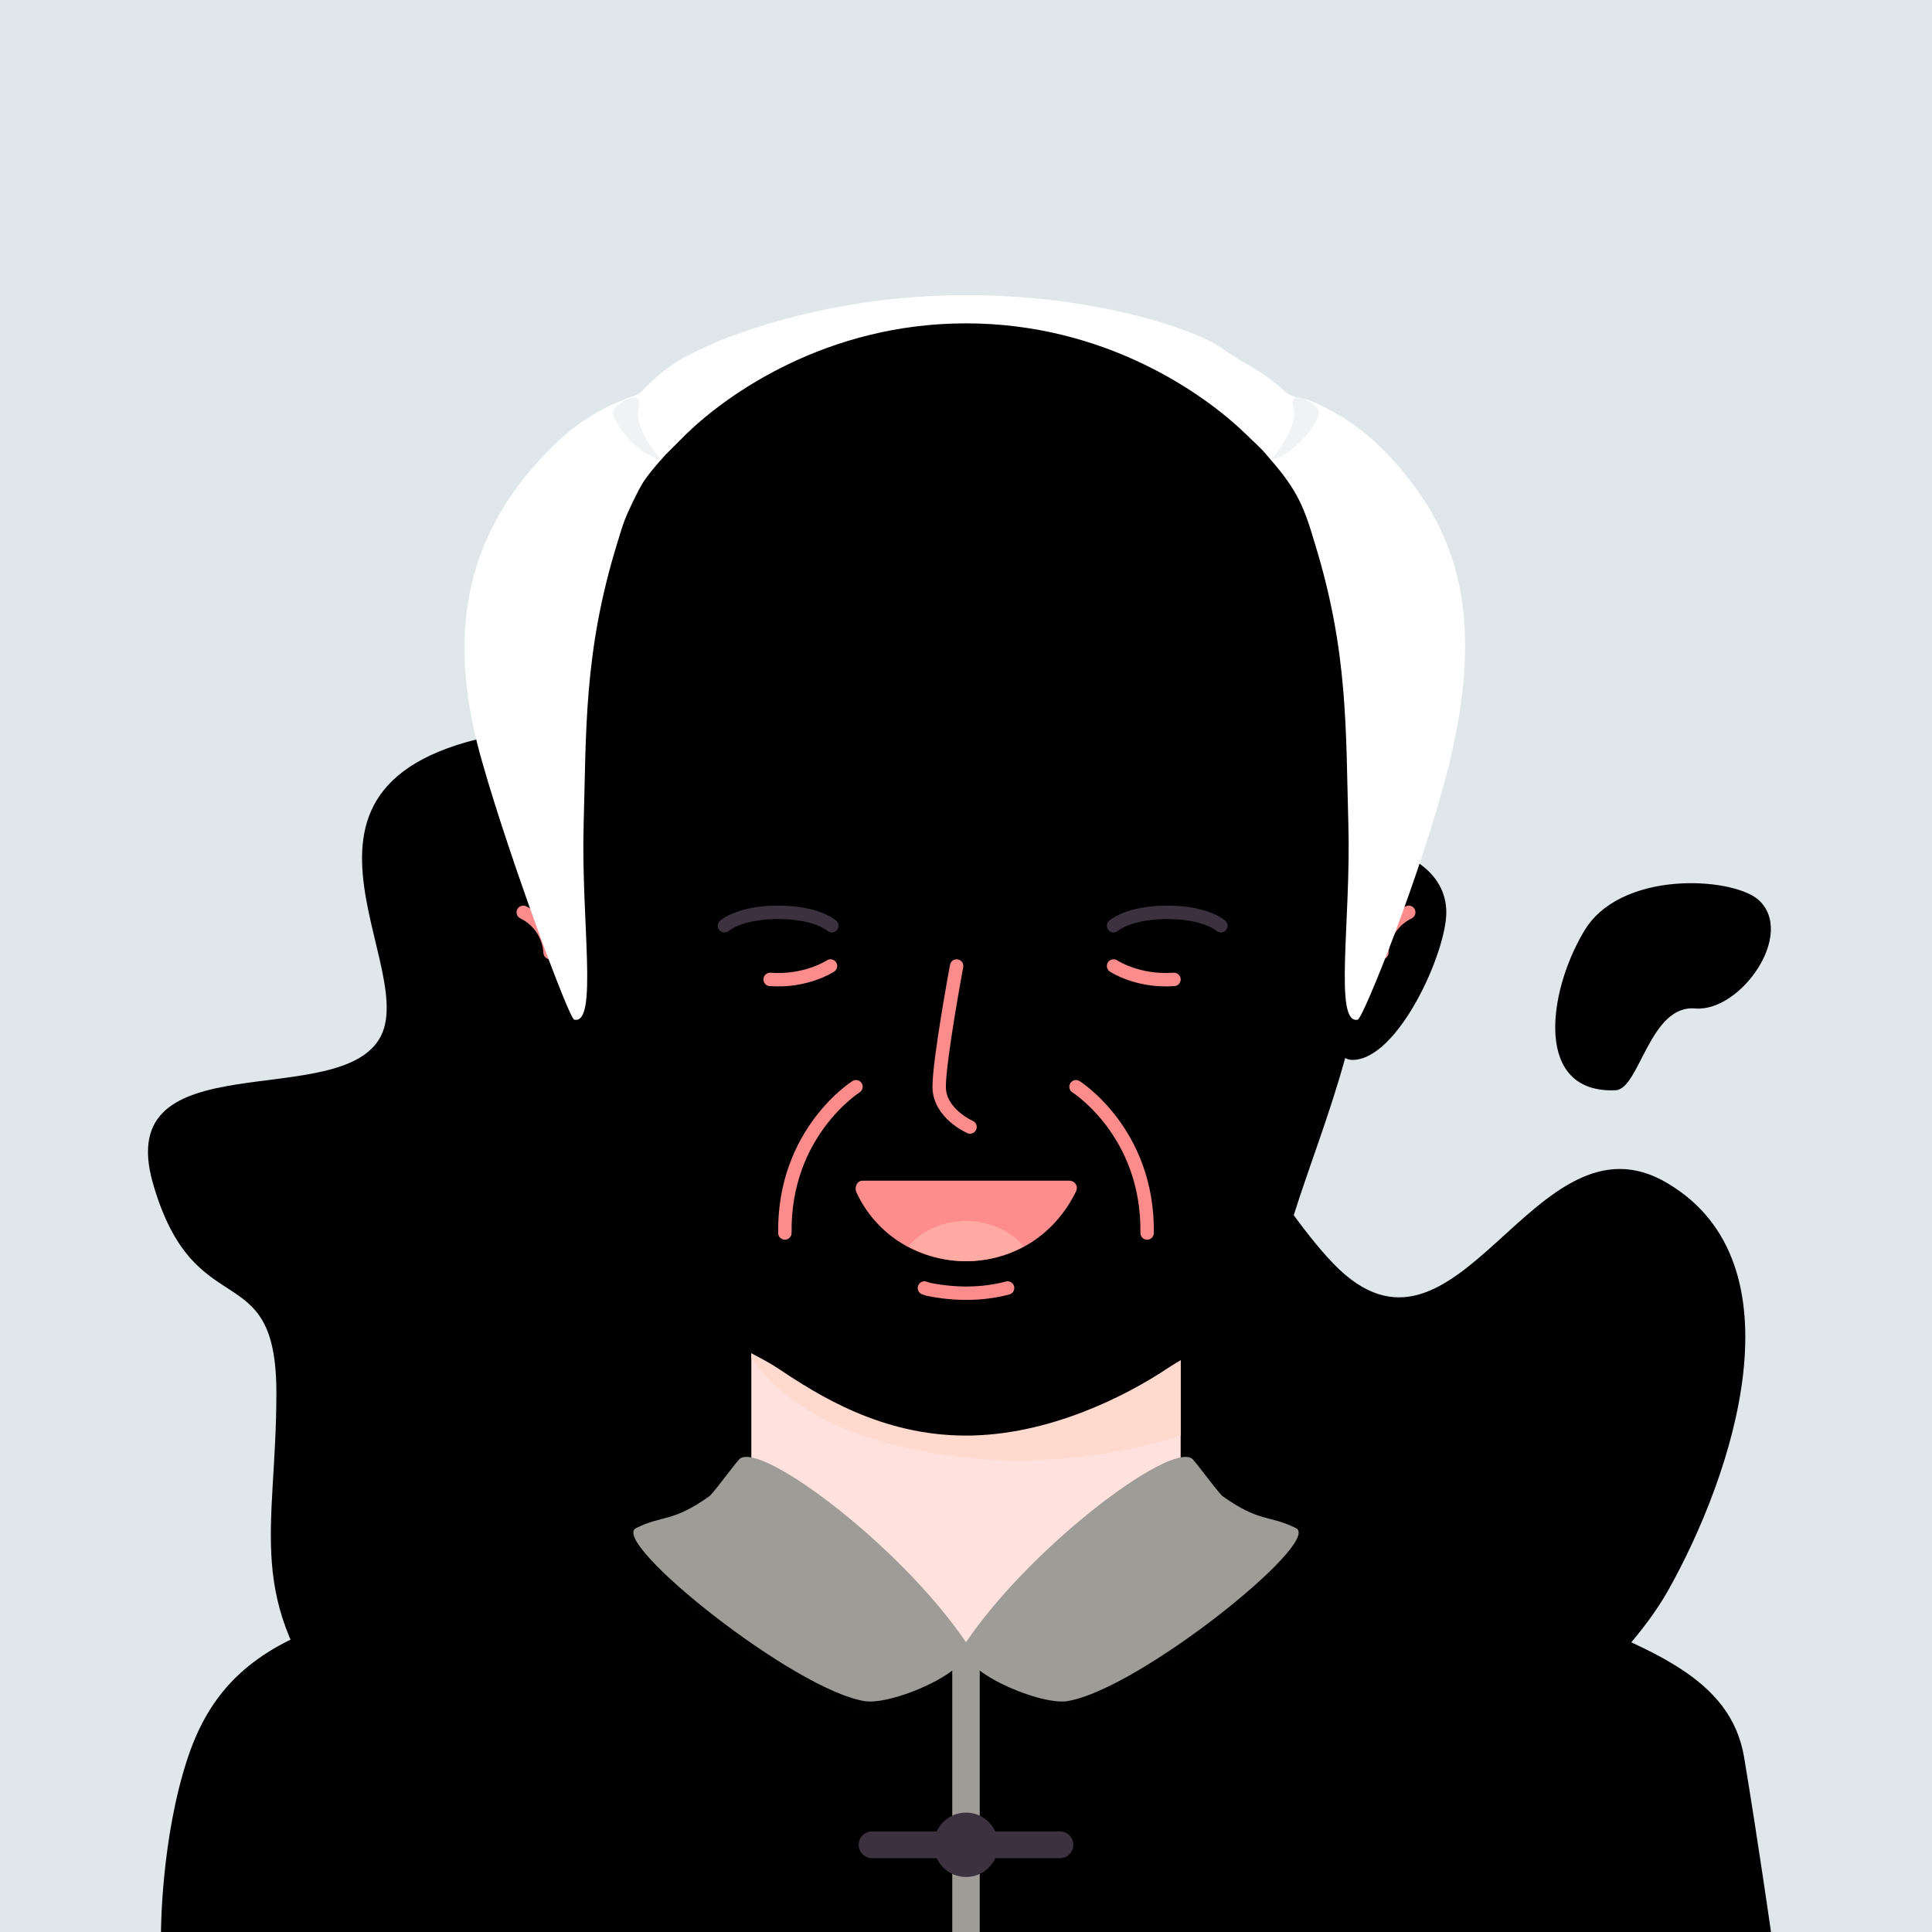 <?xml version="1.0" encoding="utf-8"?>
<!-- Generator: Adobe Illustrator 20.0.0, SVG Export Plug-In . SVG Version: 6.00 Build 0)  -->
<svg version="1.1" id="图层_1" xmlns="http://www.w3.org/2000/svg" xmlns:xlink="http://www.w3.org/1999/xlink" x="0px" y="0px"
	 viewBox="0 0 144 144" style="enable-background:new 0 0 144 144;" xml:space="preserve">
<rect x="0" y="0" width="144" height="144" fill="#808080" stroke="none"/>
<g>
	<g>
		<defs>
			<rect id="SVGID_295_" x="0" y="0" width="144" height="144"/>
		</defs>
		<clipPath id="SVGID_2_">
			<use xlink:href="#SVGID_295_"  style="overflow:visible;"/>
		</clipPath>
		<rect x="-5" y="-5" style="clip-path:url(#SVGID_2_);fill:#DFE7EB;" width="154" height="154"/>
	</g>
	<g>
		<defs>
			<rect id="SVGID_297_" x="0" y="0" width="144" height="144"/>
		</defs>
		<defs>
			<path id="SVGID_298_" d="M51.9,138.9c-6.5-5.3-19.2-1.6-26.5-10.7c-7.3-9.1-4.8-14-4.8-24.4s-6.1-4.8-9.2-15.6
				c-3.1-10.8,14.1-5.2,17-11c2.9-5.8-11-21,13-23c36.3-3,48.7,30.4,58,40c9.3,9.6,14.9-12,24.9-6c10.1,6,4.9,21.7,0,30.4
				c-3.3,5.8-10.8,11.6-15.7,15.9C99.5,142.6,55.4,141.8,51.9,138.9L51.9,138.9z"/>
		</defs>
		<clipPath id="SVGID_5_">
			<use xlink:href="#SVGID_297_"  style="overflow:visible;"/>
		</clipPath>
		<clipPath id="SVGID_6_" style="clip-path:url(#SVGID_5_);">
			<use xlink:href="#SVGID_298_"  style="overflow:visible;"/>
		</clipPath>
		<rect x="6" y="49" style="clip-path:url(#SVGID_6_);fill:#DADEE1;" width="129.1" height="96.9"/>
	</g>
	<g>
		<defs>
			<rect id="SVGID_301_" x="0" y="0" width="144" height="144"/>
		</defs>
		<defs>
			<path id="SVGID_302_" d="M100.8,63c4,0,7,2,7,5s-3.6,11-7,11S96.8,63,100.8,63L100.8,63z"/>
		</defs>
		<clipPath id="SVGID_9_">
			<use xlink:href="#SVGID_301_"  style="overflow:visible;"/>
		</clipPath>
		<clipPath id="SVGID_10_" style="clip-path:url(#SVGID_9_);">
			<use xlink:href="#SVGID_302_"  style="overflow:visible;"/>
		</clipPath>
		<rect x="93" y="58" style="clip-path:url(#SVGID_10_);fill:#FFD7CD;" width="19.8" height="26"/>
	</g>
	<rect x="56" y="99" style="fill:#FFE2DD;" width="32" height="28"/>
	<g>
		<defs>
			<rect id="SVGID_305_" x="0" y="0" width="144" height="144"/>
		</defs>
		<defs>
			<path id="SVGID_306_" d="M43,63c-4,0-7,2-7,5s3.6,11,7,11C46.4,79,47,63,43,63L43,63z"/>
		</defs>
		<clipPath id="SVGID_13_">
			<use xlink:href="#SVGID_305_"  style="overflow:visible;"/>
		</clipPath>
		<clipPath id="SVGID_14_" style="clip-path:url(#SVGID_13_);">
			<use xlink:href="#SVGID_306_"  style="overflow:visible;"/>
		</clipPath>
		<rect x="31" y="58" style="clip-path:url(#SVGID_14_);fill:#FFD7CD;" width="19.8" height="26"/>
	</g>
	<path style="fill:#FFD8CE;" d="M68,108c8.3,1.8,15.5,0.4,20-1v-8H56v2.2C57.8,103.8,61.3,106.6,68,108z"/>
	<path style="fill:none;stroke:#FC8B8B;stroke-linecap:round;stroke-miterlimit:10;" d="M105,68c-2,1-2,3-2,3"/>
	<path style="fill:none;stroke:#FC8B8B;stroke-linecap:round;stroke-miterlimit:10;" d="M39,68c2,1,2,3,2,3"/>
	<g>
		<defs>
			<rect id="SVGID_309_" x="0" y="0" width="144" height="144"/>
		</defs>
		<defs>
			<path id="SVGID_310_" d="M42,67c0,10,4,18,6,25c2,7,7,8,10,10c3,2,7.7,5,14,5c6.2,0,12-3,15-5c3-2,7-3,9-10c2-7,6-15,6-25
				c0-20.5-3.9-44.6-30.1-44.6C45.8,22.4,42,47.6,42,67L42,67z"/>
		</defs>
		<clipPath id="SVGID_17_">
			<use xlink:href="#SVGID_309_"  style="overflow:visible;"/>
		</clipPath>
		<clipPath id="SVGID_18_" style="clip-path:url(#SVGID_17_);">
			<use xlink:href="#SVGID_310_"  style="overflow:visible;"/>
		</clipPath>
		<rect x="37" y="17" style="clip-path:url(#SVGID_18_);fill:#FDE0DB;" width="70" height="95"/>
	</g>
	<g>
		<defs>
			<rect id="SVGID_313_" x="0" y="0" width="144" height="144"/>
		</defs>
		<defs>
			<path id="SVGID_314_" d="M82,65c0,0.6,0.4,0.7,0.8,0.4l0.6-0.4c0.4-0.3,1.2-0.6,1.8-0.6l8.9-1.1c1.1,0,1.5-0.8,0.9-1.7l-0.5-0.8
				c-0.3-0.5-1-0.8-1.5-0.8L84,61c-1.1,0-2,0.9-2,2V65L82,65z"/>
		</defs>
		<clipPath id="SVGID_21_">
			<use xlink:href="#SVGID_313_"  style="overflow:visible;"/>
		</clipPath>
		<clipPath id="SVGID_22_" style="clip-path:url(#SVGID_21_);">
			<use xlink:href="#SVGID_314_"  style="overflow:visible;"/>
		</clipPath>
		<rect x="77" y="56" style="clip-path:url(#SVGID_22_);fill:#FFFFFF;" width="23.3" height="14.6"/>
	</g>
	<g>
		<defs>
			<rect id="SVGID_317_" x="0" y="0" width="144" height="144"/>
		</defs>
		<defs>
			<path id="SVGID_318_" d="M63.3,65c0,0.6-0.4,0.7-0.8,0.4l-0.6-0.4c-0.4-0.3-1.2-0.6-1.8-0.6L51,63.3c-1.1,0-1.5-0.8-0.9-1.7
				l0.5-0.8c0.4-0.6,0.8-0.8,1.5-0.8l9.2,1.1c1.1,0,2,0.9,2,2V65L63.3,65z"/>
		</defs>
		<clipPath id="SVGID_25_">
			<use xlink:href="#SVGID_317_"  style="overflow:visible;"/>
		</clipPath>
		<clipPath id="SVGID_26_" style="clip-path:url(#SVGID_25_);">
			<use xlink:href="#SVGID_318_"  style="overflow:visible;"/>
		</clipPath>
		<rect x="45" y="56" style="clip-path:url(#SVGID_26_);fill:#FFFFFF;" width="23.3" height="14.6"/>
	</g>
	<g>
		<g>
			<defs>
				<rect id="SVGID_321_" x="0" y="0" width="144" height="144"/>
			</defs>
			<defs>
				<path id="SVGID_322_" d="M86.5,71c0.8,0,1.5-0.7,1.5-1.5S87.3,68,86.5,68S85,68.7,85,69.5S85.7,71,86.5,71L86.5,71z"/>
			</defs>
			<clipPath id="SVGID_29_">
				<use xlink:href="#SVGID_321_"  style="overflow:visible;"/>
			</clipPath>
			<clipPath id="SVGID_30_" style="clip-path:url(#SVGID_29_);">
				<use xlink:href="#SVGID_322_"  style="overflow:visible;"/>
			</clipPath>
			<rect x="80" y="63" style="clip-path:url(#SVGID_30_);fill:#3B313F;" width="13" height="13"/>
		</g>
		<g>
			<defs>
				<rect id="SVGID_325_" x="0" y="0" width="144" height="144"/>
			</defs>
			<defs>
				<path id="SVGID_326_" d="M58.5,71c-0.8,0-1.5-0.7-1.5-1.5s0.7-1.5,1.5-1.5c0.8,0,1.5,0.7,1.5,1.5S59.3,71,58.5,71L58.5,71z"/>
			</defs>
			<clipPath id="SVGID_33_">
				<use xlink:href="#SVGID_325_"  style="overflow:visible;"/>
			</clipPath>
			<clipPath id="SVGID_34_" style="clip-path:url(#SVGID_33_);">
				<use xlink:href="#SVGID_326_"  style="overflow:visible;"/>
			</clipPath>
			<rect x="52" y="63" style="clip-path:url(#SVGID_34_);fill:#3B313F;" width="13" height="13"/>
		</g>
		<path style="fill:none;stroke:#3B313F;stroke-linecap:round;stroke-miterlimit:10;" d="M83,69c0,0,1.1-1,4-1s4,1,4,1"/>
		<path style="fill:none;stroke:#3B313F;stroke-linecap:round;stroke-miterlimit:10;" d="M62,69c0,0-1.1-1-4-1s-4,1-4,1"/>
	</g>
	<path style="fill:none;stroke:#FC8B8B;stroke-linecap:round;stroke-miterlimit:10;" d="M71.3,72c0,0-1.3,7-1.3,9c0,2,2.3,3,2.3,3"
		/>
	<path style="fill:#FD8C8C;" d="M64.3,88c-0.4,0-0.6,0.4-0.5,0.8c1.4,3.1,4.5,5.2,8.2,5.2s6.7-2.1,8.2-5.2c0.2-0.4-0.1-0.8-0.5-0.8
		H64.3z"/>
	<path style="fill:#FFABA4;" d="M72,91c-1.8,0-3.4,0.8-4.3,1.9C69,93.6,70.5,94,72,94s3-0.4,4.3-1.1C75.4,91.8,73.8,91,72,91z"/>
	<g>
		<defs>
			<rect id="SVGID_329_" x="0" y="0" width="144" height="144"/>
		</defs>
		<defs>
			<path id="SVGID_330_" d="M52,113c5-2,11,1,13,2c2,1,7,8,7,8s5-7,7-8c2-1,8-4,13-2c5,2,17,4,24,7c7,3,13,5,14,11c1,6,2,13,2,13H12
				c0,0,0-7,2-13c2-6,6-9,14-11C36,118,47,115,52,113L52,113z"/>
		</defs>
		<clipPath id="SVGID_37_">
			<use xlink:href="#SVGID_329_"  style="overflow:visible;"/>
		</clipPath>
		<clipPath id="SVGID_38_" style="clip-path:url(#SVGID_37_);">
			<use xlink:href="#SVGID_330_"  style="overflow:visible;"/>
		</clipPath>
		<rect x="7" y="107.3" style="clip-path:url(#SVGID_38_);fill:#5E5A53;" width="130" height="41.7"/>
	</g>
	<path style="fill:none;stroke:#FC8B8B;stroke-linecap:round;stroke-miterlimit:10;" d="M58.5,91.9C58.4,84.4,63.8,81,63.8,81"/>
	<path style="fill:none;stroke:#FC8B8B;stroke-linecap:round;stroke-miterlimit:10;" d="M85.5,91.9c0.1-7.5-5.3-10.9-5.3-10.9"/>
	<g>
		<defs>
			<rect id="SVGID_333_" x="0" y="0" width="144" height="144"/>
		</defs>
		<defs>
			<path id="SVGID_334_" d="M116.7,78.8c-5.4-2.8-0.8-8.8,3.8-11.4c4.6-2.7,11.6,1.9,12.5,4.4c1.2,3.6-5.3,6.6-8.1,4.7
				C122.1,74.5,118.3,79.6,116.7,78.8L116.7,78.8z"/>
		</defs>
		<clipPath id="SVGID_41_">
			<use xlink:href="#SVGID_333_"  style="overflow:visible;"/>
		</clipPath>
		<clipPath id="SVGID_42_" style="clip-path:url(#SVGID_41_);">
			<use xlink:href="#SVGID_334_"  style="overflow:visible;"/>
		</clipPath>
		
			<rect x="108.9" y="61.8" transform="matrix(0.866 -0.5 0.5 0.866 -20.034 71.369)" style="clip-path:url(#SVGID_42_);fill:#DADEE1;" width="28.5" height="22.6"/>
	</g>
	<path style="opacity:0.1;fill:#0A0A0A;" d="M71.9,123.4c-1.1,1.7-5.7,3.5-7.5,3.3c-4.5-0.6-15.3-8.9-17-11.9c0,0,0,0,0,0
		c-2,1,11.8,12.1,17.1,12.9c1.8,0.2,6.5-2.4,7.4-4.1C71.7,123.3,71.8,123.7,71.9,123.4z"/>
	<path style="opacity:0.1;fill:#0A0A0A;" d="M96.6,114.8C96.6,114.8,96.6,114.8,96.6,114.8c-1.7,3-12.5,11.2-17.1,11.9
		c-1.7,0.2-6.4-1.6-7.5-3.3c0.4,0.3,0.6,0,0.4,0.3c0.9,1.7,5.3,4.2,7,3.9C84.8,127,98.6,115.8,96.6,114.8z"/>
	<line style="fill:none;stroke:#9E9C97;stroke-width:2.049;stroke-miterlimit:10;" x1="72" y1="123" x2="72" y2="144"/>
	<rect x="0" y="0" style="fill:none;" width="144" height="144"/>
	<path style="fill-rule:evenodd;clip-rule:evenodd;fill:#9E9C97;" d="M52.9,111.5c-2.8,2-3.5,1.4-5.5,2.4c-2,1,11.8,12.1,17.1,12.9
		c2.2,0.3,8.8-2.6,7.5-4.4c-5.1-7.5-16-15.5-17-13.5C55,108.8,53.4,111,52.9,111.5z"/>
	<path style="fill-rule:evenodd;clip-rule:evenodd;fill:#9E9C97;" d="M91.1,111.5c2.8,2,3.5,1.4,5.5,2.4c2,1-11.8,12.1-17.1,12.9
		c-2.2,0.3-8.8-2.6-7.5-4.4c5.1-7.5,16-15.5,17-13.5C89,108.8,90.6,111,91.1,111.5z"/>
	<path style="fill:#9E9C97;" d="M72,123.3C72,123.3,72,123.3,72,123.3C72,123.3,72,123.3,72,123.3C72,123.3,72,123.3,72,123.3z"/>
	<path style="fill:#9E9C97;" d="M72,123.3C72,123.3,72,123.3,72,123.3C72,123.3,72,123.3,72,123.3C72,123.3,72,123.3,72,123.3z"/>
	<path style="fill:#9E9C97;" d="M71.9,123.4c0,0,0-0.1,0.1-0.1c0,0,0,0,0,0C72,123.4,72,123.4,71.9,123.4z"/>
	<path style="fill:#9E9C97;" d="M72,123.3c0,0,0,0.1,0.1,0.1C72,123.4,72,123.4,72,123.3C72,123.3,72,123.3,72,123.3z"/>
	<ellipse style="fill:#9E9C97;" cx="72" cy="123.3" rx="0" ry="0"/>
	<rect x="0" y="0" style="fill:none;" width="144" height="144"/>
	<g>
		
			<line style="fill:none;stroke:#3B313F;stroke-width:2;stroke-linecap:round;stroke-miterlimit:10;" x1="65" y1="137.5" x2="79" y2="137.5"/>
		<circle style="fill:#3B313F;" cx="72" cy="137.5" r="2.4"/>
	</g>
	<path style="fill:#FFFFFF;" d="M105,35.7c-2.4-3.1-4.8-4.8-7.5-5.9c-0.3-0.1-1.1-0.1-1.7-0.6c-2-1.8-2.7-1.8-4.8-3.3
		c-1.9-1.3-9.2-3.9-19-3.9s-17.1,2.8-19.3,3.8c-1.7,0.8-3,1.4-4.9,3.4c-0.4,0.4-1.1,0.4-1.3,0.6c-2.7,1-5,2.8-7.5,5.9
		c-4.3,5.5-5.7,12.1-3,21.3c2,7,6.4,18.9,6.8,19c1.8,0.4,0.5-7.4,0.7-14.5c0.2-7,0-12.9,2.5-21c0.9-3,1.4-4.2,3.6-6.6
		c0.4-0.4,1.2-1.2,1.6-1.6c3-2.9,10.4-8.2,20.8-8.2c10.3,0,17.7,5.2,20.8,8.2c0.4,0.4,1.3,1.2,1.6,1.6c2.1,2.4,2.7,3.5,3.6,6.6
		c2.5,8.1,2.3,13.9,2.5,21c0.2,7.1-1.1,14.9,0.7,14.5c0.4-0.1,4.8-11,6.8-19C110.3,47.6,109.3,41.1,105,35.7z"/>
	<path style="fill:#F1F2F3;" d="M49.3,34.3c0,0-2.1-2.3-1.7-3.9c0.4-1.6-1.7-0.3-1.9,0.2C45.5,31.1,47.1,33.7,49.3,34.3z"/>
	<path style="fill:#F1F2F3;" d="M94.7,34.3c0,0,2.1-2.3,1.7-3.9c-0.4-1.6,1.7-0.3,1.9,0.2C98.5,31.1,96.9,33.7,94.7,34.3z"/>
	<path style="fill:none;stroke:#FC8B8B;stroke-linecap:round;stroke-miterlimit:10;" d="M61.9,72c0,0-1.8,1.2-4.5,1"/>
	<path style="fill:none;stroke:#FC8B8B;stroke-linecap:round;stroke-miterlimit:10;" d="M83,72c0,0,1.8,1.2,4.5,1"/>
	<path style="fill:none;stroke:#FC8B8B;stroke-linecap:round;stroke-miterlimit:10;" d="M68.9,96l0.3,0.1c2,0.4,4,0.4,5.9-0.1l0,0"
		/>
</g>
</svg>
